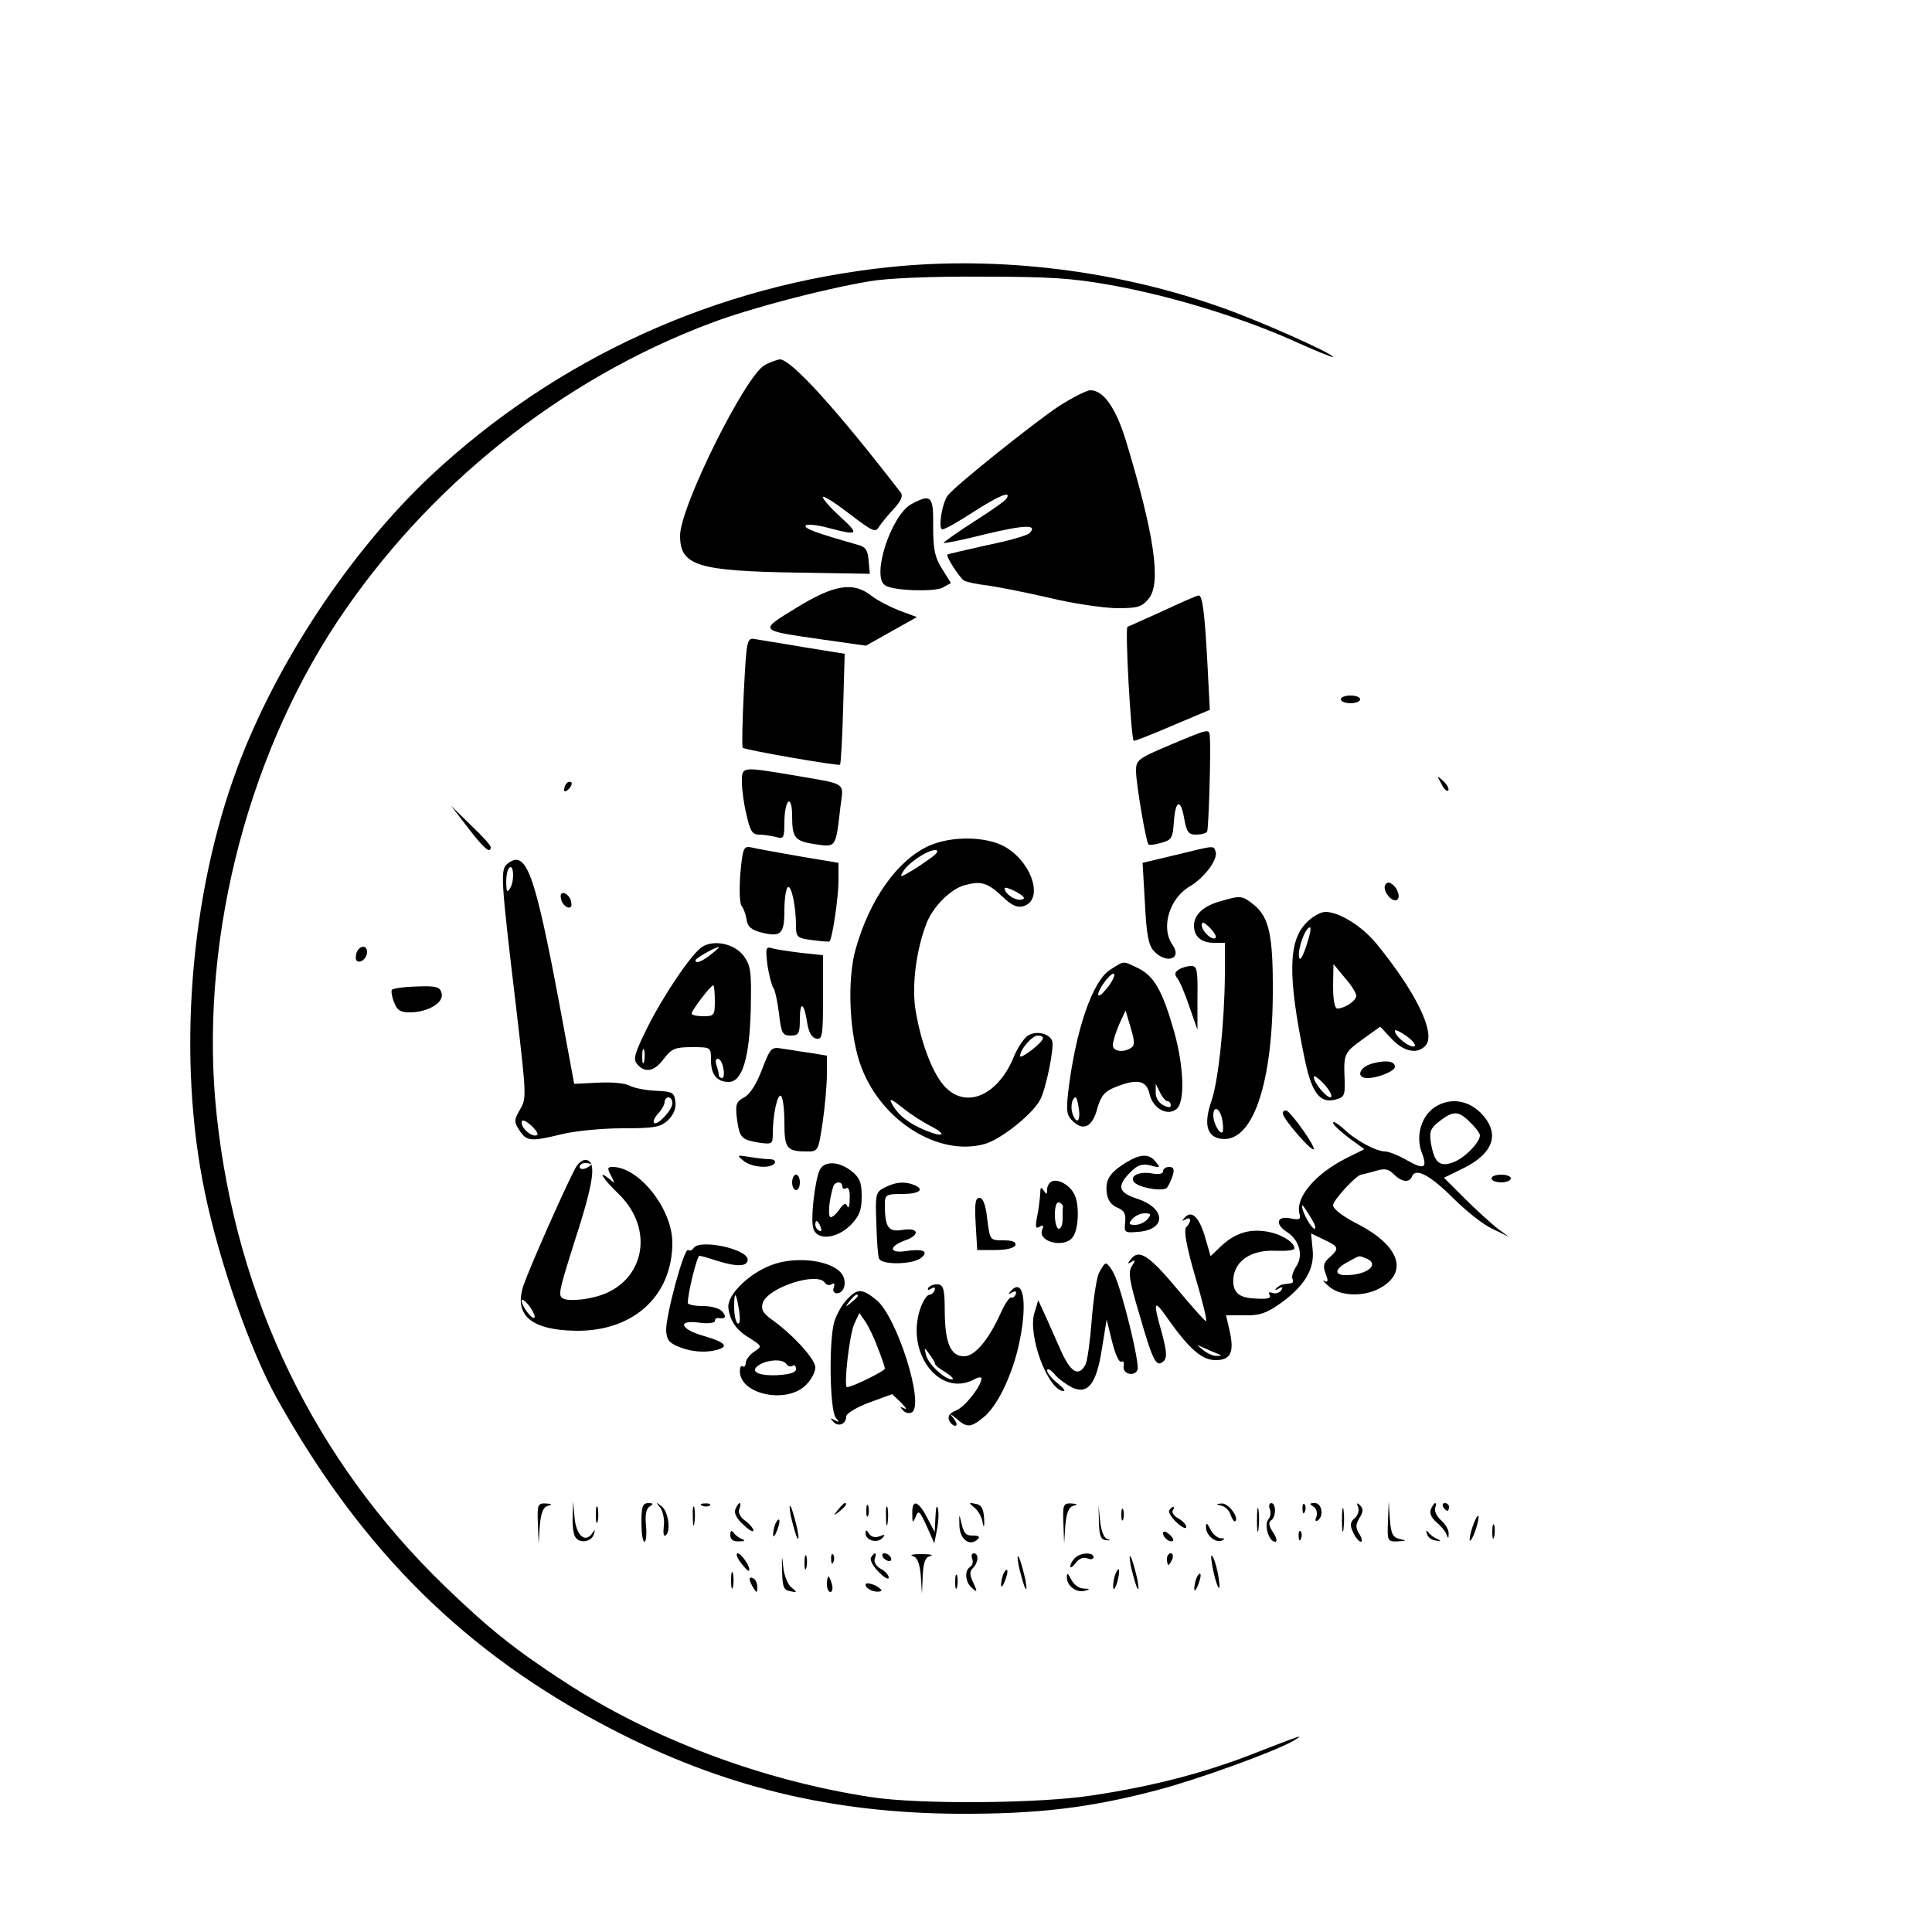 <?xml version="1.0" standalone="no"?>
<!DOCTYPE svg PUBLIC "-//W3C//DTD SVG 20010904//EN"
 "http://www.w3.org/TR/2001/REC-SVG-20010904/DTD/svg10.dtd">
<svg version="1.0" xmlns="http://www.w3.org/2000/svg"
 width="500pt" height="500pt" viewBox="0 0 500 500"
 preserveAspectRatio="xMidYMid meet">

<g transform="translate(0,500) scale(0.1,-0.1)"
fill="#000000" stroke="none">
<path d="M2305 4309 c-450 -46 -866 -236 -1193 -543 -207 -196 -396 -481 -497
-751 -124 -331 -157 -754 -85 -1100 37 -180 118 -411 186 -533 220 -395 489
-661 865 -856 289 -150 570 -218 899 -220 203 -1 340 15 514 61 104 27 302 99
352 127 34 20 25 17 -111 -36 -122 -47 -253 -81 -405 -104 -137 -22 -452 -24
-575 -5 -282 43 -567 150 -795 299 -126 82 -194 136 -309 247 -336 325 -539
743 -590 1217 -47 431 71 915 311 1278 233 351 579 628 968 774 101 38 286 87
410 108 45 8 161 13 290 12 178 0 236 -4 336 -22 155 -28 331 -82 467 -142 59
-27 107 -46 107 -44 0 9 -191 94 -288 128 -269 96 -576 134 -857 105z"/>
<path d="M1979 4055 c-50 -27 -219 -367 -219 -441 0 -78 44 -92 308 -96 l183
-3 -3 34 c-2 27 -8 36 -28 41 -105 30 -140 42 -135 50 3 4 29 2 58 -6 79 -21
83 -18 30 30 -26 24 -46 47 -43 50 3 3 35 -18 70 -45 59 -45 66 -48 75 -32 6
9 23 30 38 46 18 19 24 33 19 41 -164 213 -284 346 -314 346 -7 -1 -25 -7 -39
-15z"/>
<path d="M2739 3948 c-64 -43 -266 -204 -286 -230 -15 -19 -26 -88 -14 -88 6
0 42 20 80 45 67 43 99 56 86 35 -3 -6 -42 -33 -86 -61 -44 -28 -78 -53 -77
-54 2 -2 51 8 110 23 101 24 135 25 112 2 -6 -6 -55 -20 -110 -31 -54 -12
-100 -23 -102 -24 -5 -4 30 -58 42 -67 6 -4 33 -10 61 -13 27 -4 100 -18 160
-32 61 -15 139 -26 174 -27 56 0 66 3 84 25 33 40 14 167 -59 408 -26 85 -58
131 -92 131 -10 0 -47 -19 -83 -42z"/>
<path d="M2358 3695 c-52 -29 -104 -188 -67 -210 21 -14 126 -17 148 -6 l22
12 -23 37 c-19 30 -23 51 -23 110 1 79 -5 85 -57 57z"/>
<path d="M2061 3427 c-98 -60 -100 -58 67 -82 l113 -16 66 37 66 37 -46 17
c-25 10 -58 27 -73 39 -46 36 -96 28 -193 -32z"/>
<path d="M3010 3419 c-47 -21 -88 -40 -92 -41 -7 -3 9 -288 16 -295 1 -2 46
16 100 39 l97 41 -6 116 c-7 133 -13 181 -23 180 -4 0 -45 -18 -92 -40z"/>
<path d="M1925 3209 c-4 -77 -5 -142 -3 -144 5 -6 249 -48 252 -44 2 2 6 68 8
145 l4 142 -105 17 c-58 10 -116 19 -127 21 -21 4 -22 -1 -29 -137z"/>
<path d="M3470 3190 c0 -5 11 -10 25 -10 14 0 25 5 25 10 0 6 -11 10 -25 10
-14 0 -25 -4 -25 -10z"/>
<path d="M3028 3072 c-83 -35 -88 -39 -88 -67 0 -33 26 -184 32 -190 2 -3 17
-1 34 4 26 7 29 12 32 54 4 58 18 61 27 7 6 -33 11 -40 30 -40 13 0 26 3 29 8
4 7 10 205 7 245 -1 22 -1 22 -103 -21z"/>
<path d="M1920 2976 c0 -19 5 -57 12 -85 9 -41 15 -51 32 -51 12 0 31 -3 44
-6 20 -6 22 -3 22 39 0 25 5 49 10 52 6 4 10 -11 10 -37 0 -57 7 -65 61 -73
53 -8 52 -9 64 97 8 66 21 57 -130 83 -126 21 -125 21 -125 -19z"/>
<path d="M3730 2972 c6 -13 14 -21 18 -18 3 4 -2 14 -12 24 -18 16 -18 16 -6
-6z"/>
<path d="M1467 2973 c-4 -3 -7 -11 -7 -17 0 -6 5 -5 12 2 6 6 9 14 7 17 -3 3
-9 2 -12 -2z"/>
<path d="M1211 2858 c41 -54 59 -69 59 -50 0 4 -23 30 -52 57 l-51 50 44 -57z"/>
<path d="M2404 2811 c-81 -37 -152 -136 -189 -265 -24 -82 -17 -229 15 -310
53 -138 199 -229 317 -197 42 11 125 77 145 115 15 28 37 136 31 152 -7 19
-39 27 -61 15 -11 -6 -27 -30 -37 -53 -40 -101 -122 -139 -178 -82 -31 31 -62
109 -77 196 -11 63 0 157 28 229 17 43 62 88 98 98 43 12 60 7 100 -31 23 -22
38 -28 53 -23 53 16 22 114 -49 154 -49 27 -138 28 -196 2z m7 -30 c-14 -10
-38 -27 -54 -36 -27 -16 -29 -16 -20 -1 12 22 63 56 83 56 10 0 7 -7 -9 -19z
m233 -109 c-16 -4 -44 15 -44 29 0 4 13 0 30 -9 21 -12 25 -18 14 -20z m55
-359 c0 -11 -59 -56 -59 -46 0 17 31 53 46 53 8 0 14 -3 13 -7z m-291 -227
c45 -23 34 -31 -14 -11 -43 18 -71 40 -86 69 -8 15 -1 12 28 -11 21 -17 54
-38 72 -47z"/>
<path d="M1916 2739 c-3 -40 -2 -76 3 -83 5 -6 11 -22 13 -35 2 -19 12 -27 37
-34 52 -13 61 -5 61 57 0 30 4 57 9 60 9 6 21 -49 21 -100 0 -29 3 -32 42 -37
24 -3 44 -5 45 -3 7 7 23 114 23 156 l0 47 -102 17 c-57 10 -112 20 -124 23
-19 4 -22 -1 -28 -68z"/>
<path d="M3041 2787 l-84 -20 6 -104 c4 -80 9 -109 23 -124 31 -34 74 -22 49
15 -32 44 -9 121 44 152 38 22 74 71 67 90 -6 16 1 17 -105 -9z"/>
<path d="M1315 2766 c-21 -15 -20 -31 22 -384 25 -215 26 -225 9 -253 -16 -28
-16 -32 -2 -54 19 -29 29 -30 111 -10 33 8 103 15 156 15 83 0 98 3 118 21 14
14 21 30 19 47 -3 25 -7 27 -50 29 -26 1 -56 7 -68 13 -12 7 -49 10 -83 8
l-61 -3 -38 205 c-64 341 -86 401 -133 366z m6 -63 c-9 -15 -10 -13 -11 13 0
17 3 34 8 38 11 12 14 -32 3 -51z m419 -558 c0 -18 -39 -59 -47 -51 -4 3 1 14
10 24 10 10 17 24 17 30 0 7 5 12 10 12 6 0 10 -7 10 -15z m-351 -83 c-13 -5
-39 17 -39 33 0 9 9 6 25 -8 13 -12 20 -24 14 -25z"/>
<path d="M3585 2710 c-7 -12 11 -40 26 -40 14 0 10 26 -5 39 -10 9 -16 9 -21
1z"/>
<path d="M1452 2674 c1 -9 9 -19 16 -22 9 -3 13 2 10 14 -1 9 -9 19 -16 22 -9
3 -13 -2 -10 -14z"/>
<path d="M3160 2668 c-45 -12 -70 -35 -70 -63 0 -29 19 -45 52 -45 l28 0 0
-82 c-1 -125 -17 -277 -35 -328 -19 -55 -13 -88 19 -96 83 -20 138 128 140
371 1 155 -9 202 -51 235 -28 22 -33 23 -83 8z m-14 -95 c-8 -9 -36 17 -36 33
0 10 7 7 21 -7 11 -11 18 -23 15 -26z m17 -470 c3 -16 3 -30 1 -33 -7 -7 -24
23 -24 43 0 27 17 20 23 -10z"/>
<path d="M3381 2612 c-47 -47 -49 -137 -5 -350 18 -89 39 -118 79 -108 24 6
26 11 25 49 -3 70 -2 72 46 107 l46 33 30 -32 c32 -34 68 -40 88 -16 26 31
-25 137 -128 263 -37 45 -96 82 -132 82 -12 0 -34 -12 -49 -28z m0 -59 c-10
-31 -17 -41 -19 -30 -4 21 16 77 28 77 4 0 0 -21 -9 -47z m129 -130 c0 -13
-30 -33 -49 -33 -7 0 -11 23 -11 58 l1 57 29 -35 c17 -19 30 -40 30 -47z m150
-131 c-12 -4 -50 26 -50 40 0 5 14 -2 31 -14 16 -12 25 -24 19 -26z m-215
-131 c-8 -7 -45 36 -45 52 0 5 11 -2 26 -18 14 -15 22 -30 19 -34z"/>
<path d="M1818 2550 c-27 -16 -102 -127 -144 -212 -32 -65 -36 -79 -25 -92 20
-24 45 -19 69 14 20 26 29 30 72 30 50 0 50 0 50 -33 0 -38 15 -57 46 -57 35
0 54 62 57 190 2 97 0 111 -19 137 -23 30 -75 42 -106 23z m22 -20 c-24 -19
-40 -25 -40 -15 0 5 51 34 60 34 3 0 -6 -8 -20 -19z m10 -120 c0 -38 -2 -40
-30 -40 -16 0 -30 3 -30 7 0 8 49 73 56 73 2 0 4 -18 4 -40z m-183 -157 c-3
-10 -5 -4 -5 12 0 17 2 24 5 18 2 -7 2 -21 0 -30z m205 -18 c3 -14 1 -25 -3
-25 -5 0 -9 4 -9 9 0 5 -3 16 -6 25 -3 9 -2 16 4 16 5 0 12 -11 14 -25z"/>
<path d="M923 2535 c-3 -9 -3 -18 0 -21 9 -9 27 6 27 22 0 19 -19 18 -27 -1z"/>
<path d="M1986 2503 c4 -26 11 -53 15 -59 5 -6 11 -36 15 -67 6 -51 9 -57 30
-57 21 0 24 5 24 42 0 49 11 44 19 -9 4 -25 12 -39 24 -41 15 -3 17 8 17 106
l0 110 -57 6 c-32 4 -66 9 -75 12 -16 5 -17 0 -12 -43z"/>
<path d="M2874 2491 c-47 -29 -91 -159 -110 -321 -5 -47 -3 -58 14 -73 27 -25
50 -12 62 35 9 31 18 43 45 54 57 23 82 19 90 -17 8 -37 46 -59 70 -39 22 18
19 109 -6 199 -30 106 -52 145 -93 165 -41 20 -35 20 -72 -3z m-4 -42 c-12
-16 -24 -28 -27 -25 -7 6 27 56 39 56 5 0 0 -14 -12 -31z m57 -161 c-20 -13
-47 -9 -47 7 0 9 7 32 16 53 l17 37 13 -44 c11 -36 11 -47 1 -53z m95 -138 c4
0 8 -5 8 -10 0 -7 -6 -7 -20 0 -11 6 -20 20 -19 33 l0 22 11 -22 c6 -13 15
-23 20 -23z m-230 -20 c5 -34 -7 -41 -17 -10 -5 17 0 40 9 40 2 0 6 -13 8 -30z"/>
<path d="M3051 2491 c-11 -7 -12 -13 -4 -23 6 -7 20 -40 31 -73 l21 -60 0 83
c1 72 -1 82 -16 82 -10 0 -24 -4 -32 -9z"/>
<path d="M1014 2438 c-2 -3 0 -18 6 -32 7 -20 16 -26 40 -26 47 0 89 25 83 49
-4 17 -13 20 -65 18 -33 -1 -62 -5 -64 -9z"/>
<path d="M1972 2232 c-14 -37 -31 -64 -46 -72 -21 -11 -23 -18 -19 -54 7 -51
11 -55 56 -63 35 -5 37 -4 37 23 0 49 12 104 21 98 5 -3 9 -34 9 -69 0 -68 6
-75 60 -75 27 0 28 2 39 75 6 42 11 98 11 125 l0 48 -42 7 c-24 3 -56 9 -73
11 -29 5 -31 3 -53 -54z"/>
<path d="M3553 2248 c-36 -9 -45 -38 -14 -38 27 0 71 18 71 29 0 15 -23 18
-57 9z"/>
<path d="M3707 2130 c-31 -25 -43 -74 -27 -114 15 -40 5 -44 -40 -18 -21 12
-46 22 -55 22 -23 0 -76 28 -107 58 -16 14 -28 22 -28 16 0 -5 19 -22 41 -39
l40 -29 -48 -24 c-79 -40 -131 -101 -120 -143 4 -15 0 -17 -24 -12 -35 7 -40
-15 -9 -35 32 -20 44 -60 25 -89 -9 -13 -13 -28 -10 -33 3 -6 1 -11 -4 -11 -6
-1 -15 -2 -20 -3 -5 0 -13 -5 -18 -10 -5 -5 -2 -6 6 -1 10 6 12 4 7 -4 -5 -7
-15 -10 -23 -7 -8 3 -11 1 -8 -4 7 -11 -5 -13 -45 -10 -37 3 -51 19 -48 53 5
45 47 73 109 70 27 -1 49 1 49 6 0 17 -36 38 -73 44 -46 7 -82 -5 -118 -39
l-26 -25 -13 45 c-15 54 -35 75 -53 56 -9 -10 -9 -11 1 -6 15 9 16 -6 2 -20
-7 -7 0 -48 23 -127 19 -64 32 -117 28 -116 -3 0 -35 36 -71 79 -74 89 -101
108 -122 83 -11 -14 -11 -15 0 -9 11 7 11 4 1 -11 -10 -16 -6 -39 21 -129 34
-118 43 -135 62 -116 9 9 7 26 -5 72 -24 84 -21 89 14 39 57 -81 90 -109 125
-109 39 0 49 20 36 77 l-9 39 48 0 c37 -1 56 5 90 29 64 45 92 90 86 142 l-4
41 33 -16 c39 -18 41 -23 15 -46 -16 -14 -18 -23 -10 -43 7 -18 6 -23 -4 -18
-6 4 -1 -3 12 -14 30 -27 95 -28 137 -2 68 41 44 107 -58 161 -42 21 -68 41
-68 51 0 13 61 79 73 79 1 0 17 4 35 9 25 8 35 6 48 -7 21 -21 41 -24 48 -7 9
24 47 4 107 -56 32 -32 77 -68 101 -79 l43 -21 -30 22 c-16 13 -54 47 -84 77
l-54 54 47 23 c83 40 100 93 47 146 -36 35 -86 39 -124 9z m98 -35 c14 -13 25
-28 25 -33 0 -19 -41 -60 -69 -70 -36 -13 -49 -1 -58 51 -4 29 -1 37 22 55 36
28 50 28 80 -3z m-412 -247 c10 -16 14 -28 9 -28 -8 0 -32 43 -32 57 0 7 1 6
23 -29z m141 -104 c39 -15 6 -44 -51 -44 -31 0 -29 16 5 34 33 18 27 17 46 10z
m-384 -247 c13 -5 13 -6 -1 -6 -8 -1 -24 6 -35 15 -19 15 -19 15 1 6 11 -5 27
-12 35 -15z"/>
<path d="M3320 2118 c1 -15 80 -105 80 -91 0 12 -54 88 -69 98 -6 3 -11 0 -11
-7z"/>
<path d="M1924 1996 c22 -18 72 -21 81 -6 3 6 -3 10 -13 10 -11 0 -35 3 -53 6
-32 5 -33 5 -15 -10z"/>
<path d="M2915 1992 c-43 -27 -54 -44 -51 -77 2 -20 11 -33 27 -40 19 -8 23
-16 21 -38 -3 -27 -2 -28 34 -25 74 6 71 62 -4 86 -48 16 -52 32 -17 68 19 19
30 23 52 18 25 -7 27 -6 14 9 -17 22 -39 21 -76 -1z m55 -147 c-7 -8 -21 -15
-32 -15 -17 0 -18 3 -8 15 7 8 21 15 32 15 17 0 18 -3 8 -15z"/>
<path d="M1487 1973 c-30 -58 -117 -255 -132 -299 -26 -77 18 -116 135 -118
149 -2 250 90 250 228 0 87 -86 196 -155 196 -13 0 -14 -4 -4 -22 11 -21 11
-22 -4 -9 -33 26 -16 0 22 -37 102 -97 66 -242 -66 -270 -29 -7 -61 -8 -72 -4
-18 7 -17 13 25 146 51 157 58 208 32 214 -10 2 -22 -7 -31 -25z m43 13 c0 -2
-7 -6 -15 -10 -8 -3 -15 -1 -15 4 0 6 7 10 15 10 8 0 15 -2 15 -4z m-147 -396
c-6 -6 -33 30 -33 44 0 6 9 0 20 -14 10 -14 16 -27 13 -30z"/>
<path d="M2122 1973 c-13 -25 -25 -129 -17 -153 10 -31 60 -26 96 9 23 24 29
38 29 75 0 36 -5 48 -26 65 -33 26 -70 27 -82 4z m58 -44 c0 -5 5 -7 10 -4 6
4 10 -7 9 -27 0 -18 -3 -27 -6 -20 -4 10 -9 8 -20 -7 -8 -12 -18 -21 -23 -21
-8 0 -5 42 6 78 4 15 24 16 24 1z m-56 -105 c3 -8 2 -12 -4 -9 -6 3 -10 10
-10 16 0 14 7 11 14 -7z"/>
<path d="M3010 1969 c0 -7 -11 -9 -28 -6 -32 6 -58 -5 -48 -21 9 -15 75 -27
86 -16 4 5 11 19 15 32 5 16 2 22 -9 22 -9 0 -16 -5 -16 -11z"/>
<path d="M2050 1940 c0 -11 5 -20 10 -20 6 0 10 9 10 20 0 11 -4 20 -10 20 -5
0 -10 -9 -10 -20z"/>
<path d="M3860 1950 c0 -5 11 -10 25 -10 14 0 25 5 25 10 0 6 -11 10 -25 10
-14 0 -25 -4 -25 -10z"/>
<path d="M2723 1943 c-7 -3 -13 -12 -13 -21 0 -14 -2 -14 -9 -3 -7 11 -9 8 -9
-10 -1 -13 -4 -39 -8 -58 -5 -26 -4 -32 6 -26 10 6 12 4 7 -8 -12 -31 58 -48
79 -19 16 20 18 86 4 112 -12 23 -40 39 -57 33z m28 -66 c-1 -4 -1 -18 -1 -32
0 -14 -4 -25 -10 -25 -5 0 -10 16 -10 36 0 21 4 34 11 32 6 -2 10 -7 10 -11z"/>
<path d="M2290 1927 c-24 -12 -25 -17 -22 -93 1 -43 4 -85 7 -91 6 -17 85 -16
108 1 23 18 5 25 -40 18 -42 -6 -43 12 -3 27 42 14 39 35 -4 28 -37 -6 -46 6
-46 66 0 25 3 27 45 27 45 0 60 12 29 24 -24 9 -46 7 -74 -7z"/>
<path d="M2525 1833 l4 -68 47 0 c29 0 49 5 52 13 2 8 -8 12 -31 12 -35 0 -35
0 -42 55 -4 37 -11 55 -20 55 -11 0 -13 -15 -10 -67z"/>
<path d="M1795 1770 c-4 -6 -10 -8 -14 -5 -11 6 -59 -173 -57 -210 2 -25 9
-32 42 -44 26 -9 54 -11 78 -7 46 9 38 21 -24 39 -60 17 -68 42 -11 34 22 -3
41 -1 41 4 0 5 3 8 8 8 19 -3 23 2 12 16 -7 9 -29 15 -51 15 -22 0 -39 4 -39
8 0 26 24 122 30 122 4 0 25 -6 46 -13 51 -16 79 -15 79 3 0 28 -125 54 -140
30z"/>
<path d="M2008 1730 c-63 -19 -127 -79 -123 -115 4 -32 20 -57 52 -76 36 -23
36 -23 15 -37 -12 -8 -22 -21 -22 -29 0 -8 -4 -12 -8 -9 -5 3 -8 -4 -7 -16 4
-58 122 -81 170 -33 14 13 25 34 25 46 0 22 -59 86 -114 125 -22 16 -27 26
-22 42 13 40 142 82 161 52 4 -6 11 -7 17 -4 7 5 9 2 6 -8 -4 -8 0 -15 8 -15
16 0 25 22 17 42 -14 38 -105 56 -175 35z m-95 -123 c3 -22 2 -35 -4 -32 -5 4
-9 22 -9 42 0 45 5 40 13 -10z m122 -137 c4 -6 11 -8 16 -5 5 4 9 0 9 -8 0 -9
-15 -14 -49 -16 -52 -2 -73 11 -44 28 23 13 60 14 68 1z"/>
<path d="M2843 1703 c-6 -16 -14 -71 -18 -123 -4 -52 -11 -103 -16 -112 -18
-33 -39 -19 -65 40 -14 31 -32 73 -41 92 l-16 35 -10 -33 c-18 -59 36 -202 76
-202 5 0 -2 9 -17 21 -14 11 -26 26 -26 32 0 7 8 3 18 -8 9 -12 30 -27 45 -35
42 -21 65 8 79 101 l12 74 14 -57 c8 -32 18 -55 24 -52 5 3 8 -2 6 -11 -4 -21
28 -29 36 -10 6 17 -41 209 -61 248 -7 15 -17 27 -21 27 -4 0 -12 -12 -19 -27z"/>
<path d="M2403 1668 c-4 -7 -1 -8 7 -3 8 5 11 3 9 -4 -3 -7 -9 -12 -14 -12 -6
0 -15 -14 -22 -32 -42 -115 47 -235 138 -187 10 6 19 7 19 3 0 -20 -43 -74
-65 -83 -16 -6 -23 -14 -19 -25 3 -8 11 -15 16 -15 6 0 4 8 -3 18 -13 16 -13
16 7 0 26 -23 36 -23 68 3 35 27 72 102 91 181 25 107 16 184 -18 148 -9 -10
-9 -11 2 -5 9 5 12 3 10 -4 -3 -7 -8 -11 -12 -9 -4 2 -17 -17 -28 -42 -31 -68
-66 -110 -94 -110 -35 0 -49 34 -50 114 0 58 -3 70 -17 72 -10 1 -21 -3 -25
-8z m17 -198 c0 -3 12 -13 28 -22 15 -10 22 -18 16 -18 -19 0 -61 39 -67 62
-6 22 -5 22 8 4 8 -11 15 -22 15 -26z"/>
<path d="M2192 1637 c-13 -13 -27 -39 -33 -58 -14 -48 -12 -228 4 -248 10 -12
9 -13 -3 -6 -12 6 -12 5 -3 -5 13 -14 33 -5 33 14 0 8 27 24 59 36 l60 22 23
-22 c13 -13 16 -19 8 -15 -12 6 -12 5 -3 -5 6 -7 17 -9 23 -5 33 20 -38 245
-91 290 -38 31 -50 31 -77 2z m28 9 c0 -2 -8 -10 -17 -17 -16 -13 -17 -12 -4
4 13 16 21 21 21 13z m52 -135 c10 -25 18 -49 18 -53 0 -6 -85 -48 -98 -48 -9
0 6 136 19 164 l13 28 16 -23 c8 -12 23 -43 32 -68z"/>
<path d="M1392 1058 l2 -53 3 47 c3 33 9 48 21 51 12 3 11 5 -5 6 -21 1 -23
-3 -21 -51z"/>
<path d="M1482 1075 c-1 -22 2 -46 7 -53 11 -18 43 -12 48 8 4 12 3 13 -5 1
-18 -25 -41 -4 -45 41 l-4 43 -1 -40z"/>
<path d="M1542 1080 c0 -19 2 -27 5 -17 2 9 2 25 0 35 -3 9 -5 1 -5 -18z"/>
<path d="M1660 1060 c0 -27 3 -50 8 -50 4 0 6 19 4 41 -3 28 0 44 9 50 11 7
10 9 -3 9 -15 0 -18 -9 -18 -50z"/>
<path d="M1709 1098 c7 -10 11 -31 9 -47 -2 -17 -1 -28 4 -25 15 9 8 61 -9 75
-16 13 -17 12 -4 -3z"/>
<path d="M1793 1075 c0 -22 2 -30 4 -17 2 12 2 30 0 40 -3 9 -5 -1 -4 -23z"/>
<path d="M1818 1103 c7 -3 16 -2 19 1 4 3 -2 6 -13 5 -11 0 -14 -3 -6 -6z"/>
<path d="M1903 1094 c-4 -10 4 -25 21 -40 14 -14 26 -20 26 -15 0 5 -10 17
-21 25 -13 9 -19 21 -16 30 4 9 4 16 1 16 -2 0 -7 -7 -11 -16z"/>
<path d="M2046 1080 c4 -19 11 -44 15 -55 6 -14 7 -9 3 15 -4 19 -11 44 -15
55 -6 14 -7 9 -3 -15z"/>
<path d="M2169 1093 c-13 -16 -12 -17 4 -4 16 13 21 21 13 21 -2 0 -10 -8 -17
-17z"/>
<path d="M2242 1090 c0 -14 2 -19 5 -12 2 6 2 18 0 25 -3 6 -5 1 -5 -13z"/>
<path d="M2293 1075 c0 -22 2 -30 4 -17 2 12 2 30 0 40 -3 9 -5 -1 -4 -23z"/>
<path d="M2361 1083 c0 -25 1 -26 9 -8 7 18 10 15 28 -24 l20 -45 7 36 c4 20
5 44 2 55 -3 10 -5 0 -6 -22 l-2 -40 -20 38 c-23 44 -39 48 -38 10z"/>
<path d="M2522 1098 c9 -7 19 -24 21 -38 3 -16 5 -13 4 10 -2 26 -7 36 -22 38
-18 4 -19 3 -3 -10z"/>
<path d="M2752 1058 l2 -53 3 47 c3 33 9 48 21 51 12 3 11 5 -5 6 -21 1 -23
-3 -21 -51z"/>
<path d="M2844 1060 c1 -35 5 -45 19 -46 11 -1 12 0 3 3 -9 2 -16 21 -19 46
l-4 42 1 -45z"/>
<path d="M3162 1103 c9 -2 20 -13 23 -24 4 -11 9 -18 12 -16 10 10 -18 47 -35
46 -16 -1 -16 -2 0 -6z"/>
<path d="M3253 1065 c0 -27 2 -38 4 -22 2 15 2 37 0 50 -2 12 -4 0 -4 -28z"/>
<path d="M3286 1095 c4 -8 2 -21 -4 -28 -11 -14 2 -57 18 -57 6 0 4 10 -5 24
-11 16 -13 26 -6 31 14 8 14 45 1 45 -5 0 -7 -7 -4 -15z"/>
<path d="M3371 1094 c0 -11 3 -14 6 -6 3 7 2 16 -1 19 -3 4 -6 -2 -5 -13z"/>
<path d="M3399 1101 c8 -5 11 -16 8 -26 -4 -9 -3 -14 3 -10 17 11 11 45 -7 45
-15 0 -15 -2 -4 -9z"/>
<path d="M3473 1065 c0 -27 2 -38 4 -22 2 15 2 37 0 50 -2 12 -4 0 -4 -28z"/>
<path d="M3515 1099 c3 -9 -1 -21 -9 -28 -12 -10 -13 -18 -4 -37 6 -13 15 -24
20 -24 4 0 3 9 -4 20 -10 16 -10 24 0 41 10 16 11 24 2 33 -8 8 -10 7 -5 -5z"/>
<path d="M3592 1063 c-2 -52 -1 -53 26 -52 22 1 23 2 5 6 -18 4 -23 12 -26 51
l-3 47 -2 -52z"/>
<path d="M3703 1094 c-4 -10 2 -23 14 -33 11 -9 23 -23 26 -31 5 -13 6 -13 6
1 1 9 -8 24 -19 34 -12 10 -18 25 -16 32 3 7 3 13 0 13 -2 0 -7 -7 -11 -16z"/>
<path d="M3735 1100 c3 -5 8 -10 11 -10 2 0 4 5 4 10 0 6 -5 10 -11 10 -5 0
-7 -4 -4 -10z"/>
<path d="M2902 1080 c0 -14 2 -19 5 -12 2 6 2 18 0 25 -3 6 -5 1 -5 -13z"/>
<path d="M3026 1091 c-3 -4 6 -19 19 -31 14 -13 25 -18 25 -12 0 6 -9 16 -20
22 -11 6 -18 15 -15 21 4 5 4 9 1 9 -3 0 -7 -4 -10 -9z"/>
<path d="M2483 1050 c2 -36 28 -53 48 -33 6 6 1 9 -13 9 -17 -1 -24 6 -29 29
-7 29 -7 29 -6 -5z"/>
<path d="M3811 1049 c-6 -18 -9 -34 -7 -36 2 -2 9 10 15 28 6 18 9 34 7 36 -2
2 -9 -10 -15 -28z"/>
<path d="M2006 1055 c-3 -9 -6 -22 -5 -28 0 -7 5 -1 10 12 5 13 8 26 5 28 -2
2 -6 -3 -10 -12z"/>
<path d="M3121 1049 c-1 -21 24 -43 41 -36 9 4 8 6 -3 6 -9 1 -21 11 -27 24
-8 16 -11 17 -11 6z"/>
<path d="M3862 1035 c0 -16 2 -22 5 -12 2 9 2 23 0 30 -3 6 -5 -1 -5 -18z"/>
<path d="M1890 1028 c0 -12 7 -18 23 -17 15 0 17 2 7 6 -8 3 -18 11 -22 17 -5
7 -8 4 -8 -6z"/>
<path d="M2240 1032 c0 -18 29 -27 43 -13 9 9 8 11 -7 5 -11 -4 -21 -2 -27 7
-6 10 -9 11 -9 1z"/>
<path d="M3010 1032 c0 -12 19 -26 26 -19 2 2 -2 10 -11 17 -9 8 -15 8 -15 2z"/>
<path d="M3361 1024 c0 -11 3 -14 6 -6 3 7 2 16 -1 19 -3 4 -6 -2 -5 -13z"/>
<path d="M3693 1030 c2 -8 12 -16 23 -17 13 -2 15 -1 4 4 -8 3 -19 11 -23 17
-6 7 -7 6 -4 -4z"/>
<path d="M1917 956 c10 -13 19 -23 21 -21 7 6 -19 45 -29 45 -5 0 -2 -11 8
-24z"/>
<path d="M2024 935 c1 -42 4 -50 21 -53 18 -4 19 -3 3 10 -9 7 -19 31 -21 53
-3 32 -4 30 -3 -10z"/>
<path d="M2082 955 c0 -16 2 -22 5 -12 2 9 2 23 0 30 -3 6 -5 -1 -5 -18z"/>
<path d="M2151 964 c0 -11 3 -14 6 -6 3 7 2 16 -1 19 -3 4 -6 -2 -5 -13z"/>
<path d="M2254 969 c-3 -6 5 -23 20 -37 14 -15 26 -21 26 -15 0 7 -9 17 -21
23 -12 7 -18 18 -15 26 6 17 0 19 -10 3z"/>
<path d="M2285 970 c3 -5 11 -10 16 -10 6 0 7 5 4 10 -3 6 -11 10 -16 10 -6 0
-7 -4 -4 -10z"/>
<path d="M2362 973 c12 -3 18 -18 21 -51 l3 -47 2 47 c2 35 6 48 20 51 9 3 -1
5 -23 5 -22 0 -32 -2 -23 -5z"/>
<path d="M2516 966 c3 -8 1 -17 -5 -21 -16 -9 -13 -41 5 -55 13 -12 14 -10 3
14 -10 20 -10 29 -1 38 14 14 16 38 2 38 -5 0 -7 -6 -4 -14z"/>
<path d="M2636 950 c4 -19 11 -44 15 -55 6 -14 7 -9 3 15 -4 19 -11 44 -15 55
-6 14 -7 9 -3 -15z"/>
<path d="M2782 968 c-7 -7 -12 -16 -12 -22 0 -5 6 -1 14 9 8 11 19 16 30 12 9
-4 16 -2 16 3 0 14 -34 12 -48 -2z"/>
<path d="M2926 950 c4 -19 11 -44 15 -55 6 -14 7 -9 3 15 -4 19 -11 44 -15 55
-6 14 -7 9 -3 -15z"/>
<path d="M3020 965 c0 -8 2 -15 4 -15 2 0 6 7 10 15 3 8 1 15 -4 15 -6 0 -10
-7 -10 -15z"/>
<path d="M3137 950 c9 -53 25 -84 17 -35 -3 22 -10 47 -15 55 -5 10 -6 2 -2
-20z"/>
<path d="M1892 910 c0 -19 2 -27 5 -17 2 9 2 25 0 35 -3 9 -5 1 -5 -18z"/>
<path d="M2596 925 c-3 -9 -6 -22 -5 -28 0 -7 5 -1 10 12 5 13 8 26 5 28 -2 2
-6 -3 -10 -12z"/>
<path d="M2886 925 c-3 -9 -6 -24 -5 -33 0 -9 5 -4 10 12 9 32 6 48 -5 21z"/>
<path d="M2472 905 c0 -16 2 -22 5 -12 2 9 2 23 0 30 -3 6 -5 -1 -5 -18z"/>
<path d="M2761 919 c-1 -22 24 -42 46 -36 15 4 15 5 -3 6 -12 0 -26 11 -32 24
-8 16 -11 17 -11 6z"/>
<path d="M3096 915 c-3 -9 -6 -22 -5 -28 0 -7 5 -1 10 12 5 13 8 26 5 28 -2 2
-6 -3 -10 -12z"/>
<path d="M1940 913 c0 -4 5 -15 10 -23 8 -13 10 -13 10 2 0 9 -4 20 -10 23 -5
3 -10 3 -10 -2z"/>
<path d="M2140 900 c0 -11 4 -20 9 -20 5 0 7 9 4 20 -3 11 -7 20 -9 20 -2 0
-4 -9 -4 -20z"/>
<path d="M2240 899 c0 -11 25 -22 39 -17 6 1 -1 8 -14 15 -14 6 -25 7 -25 2z"/>
</g>
</svg>

